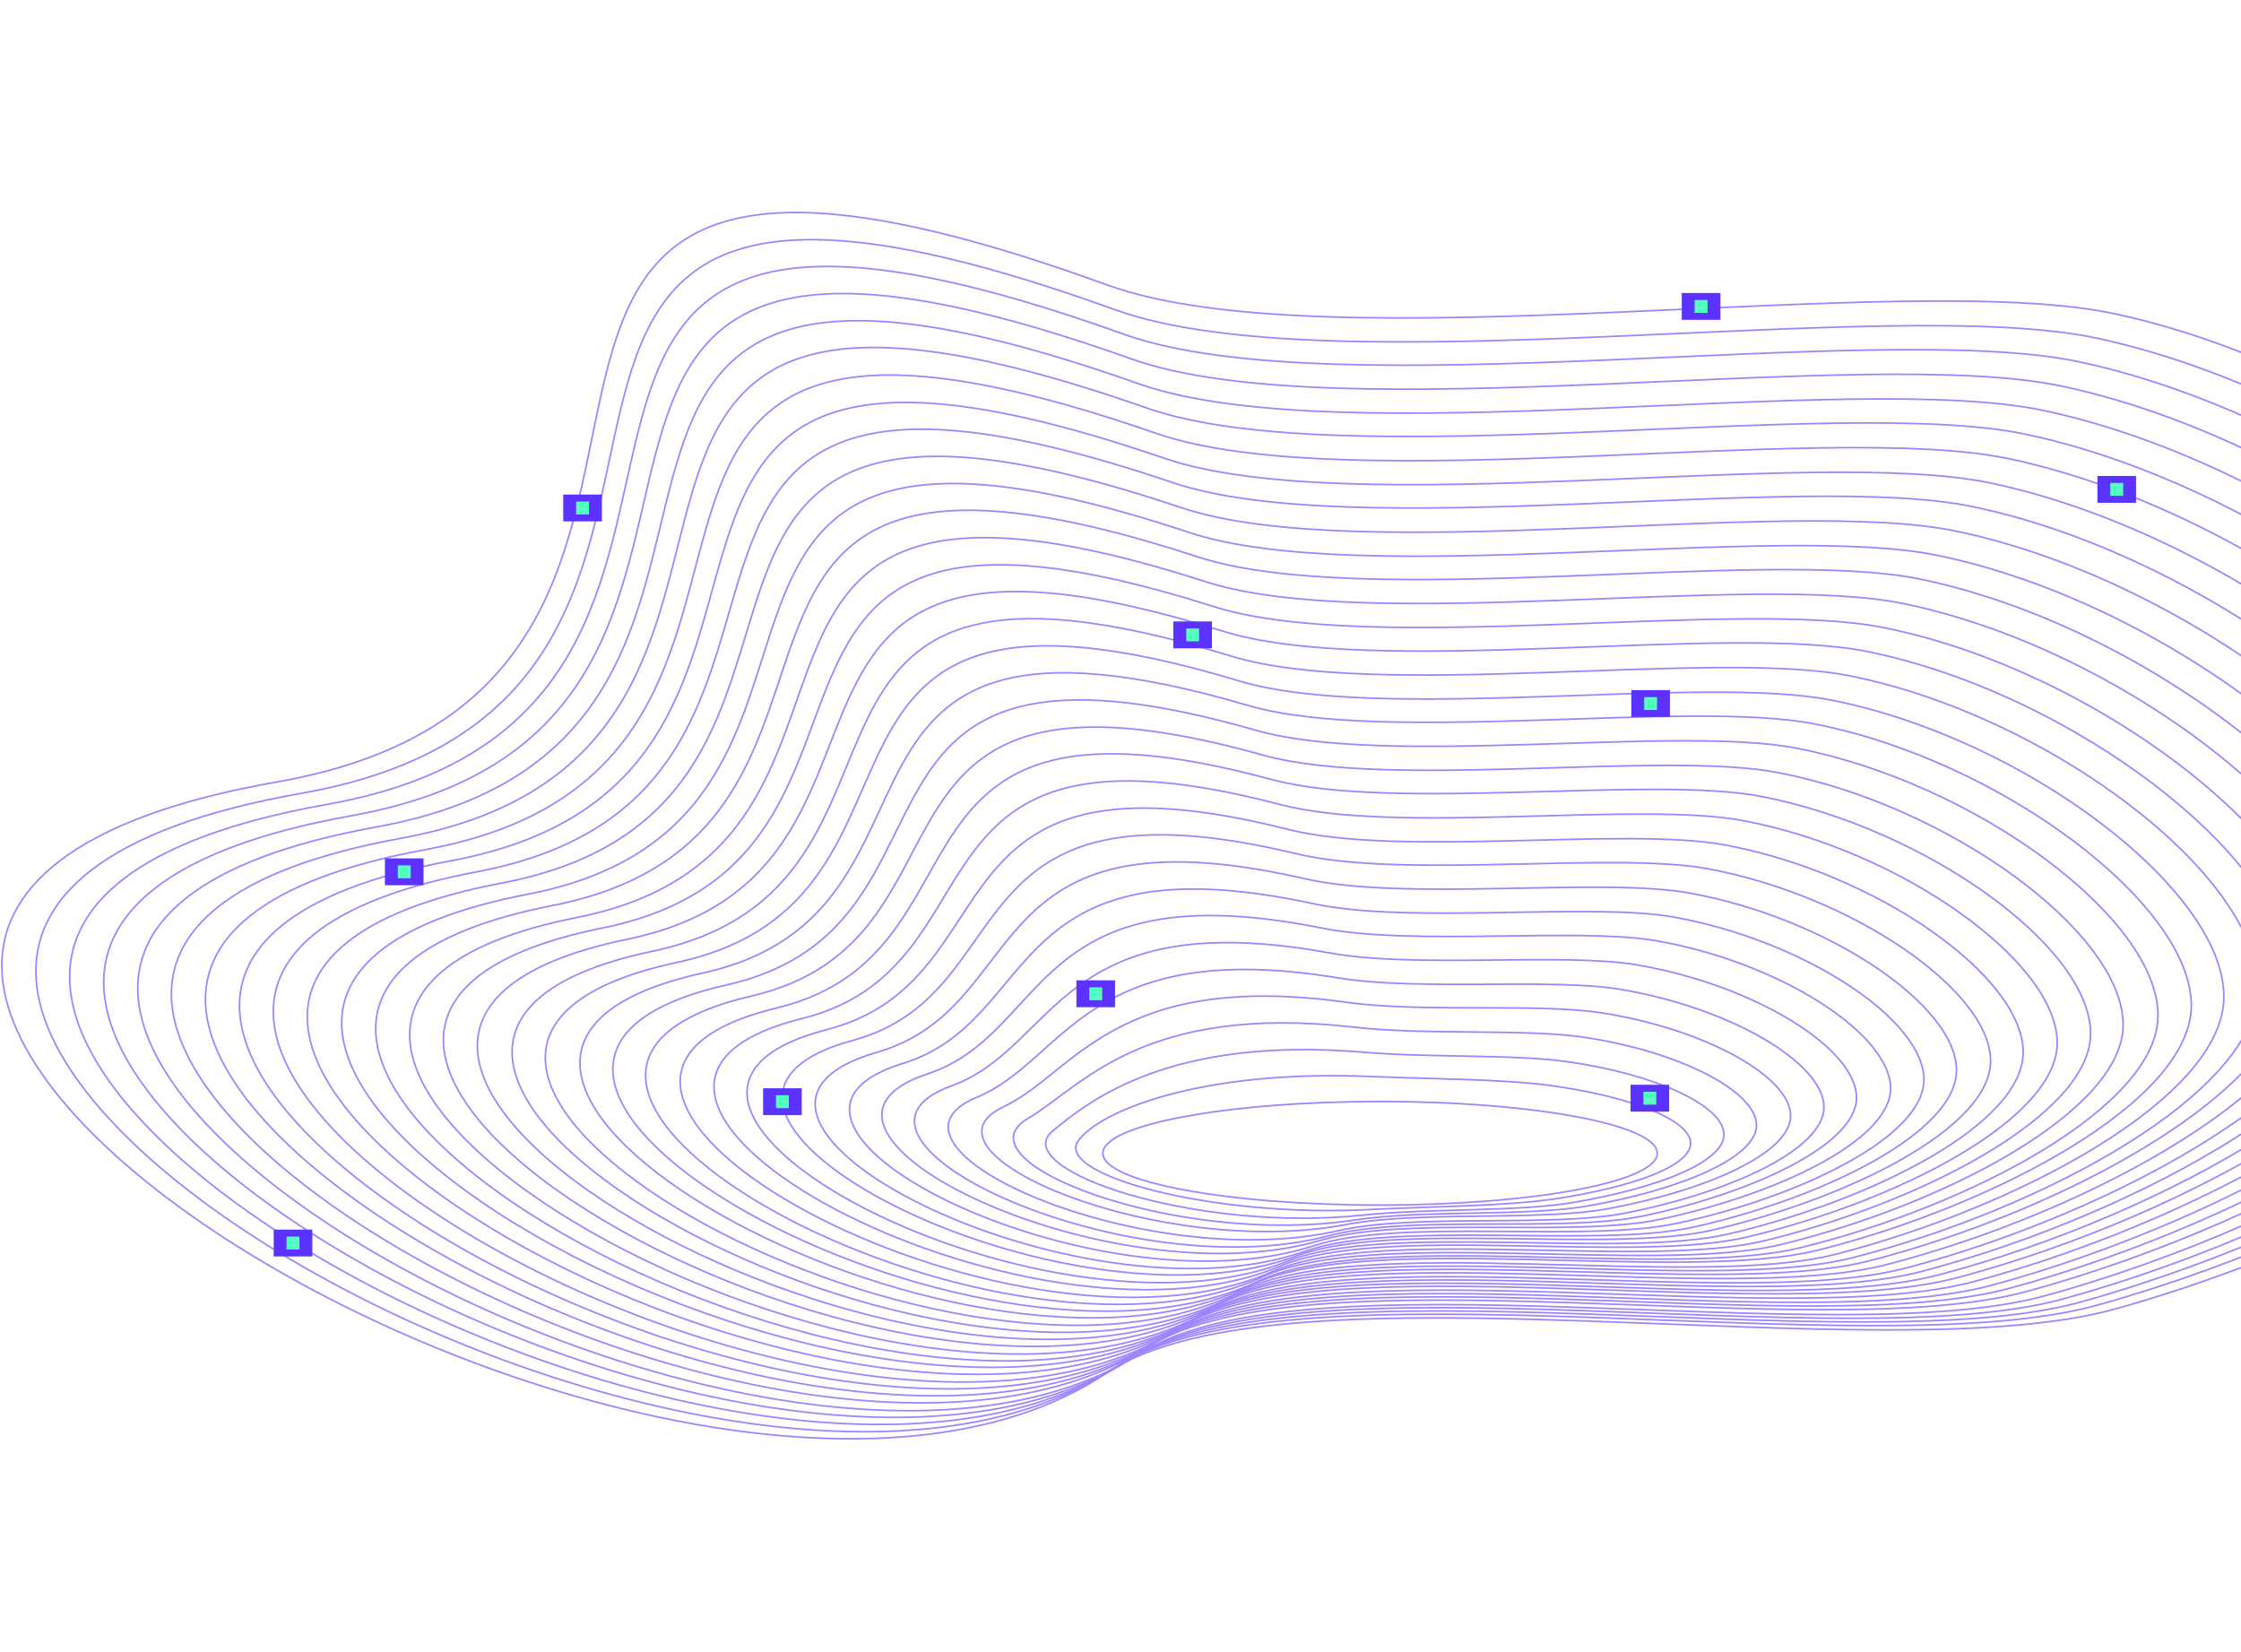 <svg width="696" height="513" viewBox="0 0 696 513" fill="none" xmlns="http://www.w3.org/2000/svg">
<path d="M428.617 374.283C476.169 374.283 514.717 367.082 514.717 358.199C514.717 349.316 476.169 342.115 428.617 342.115C381.066 342.115 342.518 349.316 342.518 358.199C342.518 367.082 381.066 374.283 428.617 374.283Z" stroke="#9D84FF" stroke-width="0.5" stroke-miterlimit="10"/>
<path d="M426.031 334.363C444.851 335.138 466.023 335.138 481.078 337.076C506.72 340.565 525.069 347.928 525.069 355.099C525.069 362.075 507.426 368.664 482.96 372.346C467.199 374.671 445.321 374.671 426.031 375.64C375.924 378.353 327.933 364.788 334.756 354.517C340.872 345.409 372.16 332.038 426.031 334.363Z" stroke="#9D84FF" stroke-width="0.5" stroke-miterlimit="10"/>
<path d="M423.442 326.806C443.908 328.55 469.785 327.387 486.488 329.712C514.247 333.588 535.419 343.471 535.419 352.386C535.419 360.912 514.953 369.051 488.37 373.508C470.962 376.415 443.908 375.252 423.442 377.384C370.747 383.004 312.641 363.044 326.991 351.223C338.518 341.727 363.454 321.767 423.442 326.806Z" stroke="#9D84FF" stroke-width="0.5" stroke-miterlimit="10"/>
<path d="M420.855 319.054C442.733 321.573 473.785 319.442 491.899 322.155C521.775 326.612 545.535 339.014 545.535 349.479C545.535 359.556 522.011 369.439 493.546 374.477C474.256 377.966 442.262 375.64 420.62 378.934C365.337 387.267 296.88 360.912 318.994 347.541C335.931 337.658 354.516 311.496 420.855 319.054Z" stroke="#9D84FF" stroke-width="0.5" stroke-miterlimit="10"/>
<path d="M418.267 311.303C441.792 314.597 477.785 311.496 497.545 314.597C529.539 319.635 556.121 334.363 556.121 346.572C556.121 358.199 529.774 369.826 499.192 375.446C478.02 379.322 440.851 376.028 418.267 380.291C360.397 391.337 281.59 358.199 311.466 343.859C333.579 333.588 345.812 301.226 418.267 311.303Z" stroke="#9D84FF" stroke-width="0.5" stroke-miterlimit="10"/>
<path d="M415.681 303.745C440.617 307.814 481.549 303.745 502.957 307.233C537.067 312.853 566.473 330.1 566.473 343.859C566.473 357.036 537.303 370.408 504.603 376.803C481.785 381.26 439.44 376.803 415.681 382.229C355.222 395.988 265.829 356.261 303.468 340.758C330.992 329.325 337.109 290.761 415.681 303.745Z" stroke="#9D84FF" stroke-width="0.5" stroke-miterlimit="10"/>
<path d="M413.092 295.993C439.675 300.838 485.548 295.8 508.367 299.675C544.595 305.877 576.588 325.449 576.588 340.952C576.588 355.486 544.359 370.602 509.778 377.772C485.077 382.81 437.793 377.19 412.857 383.779C350.046 400.445 250.067 353.742 295.469 337.27C328.639 325.255 328.169 280.49 413.092 295.993Z" stroke="#9D84FF" stroke-width="0.5" stroke-miterlimit="10"/>
<path d="M410.505 288.242C438.735 293.862 489.312 288.048 514.013 292.118C552.358 298.706 587.175 320.992 587.175 338.045C587.175 354.13 552.123 370.989 515.425 378.741C488.842 384.36 436.617 377.578 410.505 385.136C345.107 404.514 234.777 351.223 287.942 333.588C326.287 320.992 319.465 270.026 410.505 288.242Z" stroke="#9D84FF" stroke-width="0.5" stroke-miterlimit="10"/>
<path d="M407.916 280.684C437.557 287.079 493.31 280.297 519.422 284.754C559.885 291.924 597.524 316.535 597.524 335.332C597.524 352.967 559.649 371.57 521.069 379.903C492.839 386.105 435.204 378.159 408.151 386.88C340.165 408.971 219.719 348.897 280.413 330.294C323.698 316.922 310.759 259.755 407.916 280.684Z" stroke="#9D84FF" stroke-width="0.5" stroke-miterlimit="10"/>
<path d="M405.329 272.933C436.617 280.103 497.31 272.351 524.834 277.39C567.413 285.141 607.64 312.078 607.64 332.425C607.64 351.61 566.707 371.958 526.245 381.066C496.134 387.849 433.558 378.741 405.329 388.624C334.755 413.235 203.959 346.572 272.415 326.806C321.346 312.659 301.821 249.291 405.329 272.933Z" stroke="#9D84FF" stroke-width="0.5" stroke-miterlimit="10"/>
<path d="M402.742 265.181C435.441 273.126 501.075 264.406 530.48 269.832C575.177 278.165 618.227 307.621 618.227 329.519C618.227 350.254 574.471 372.152 531.892 382.035C499.898 389.399 432.383 379.128 402.977 389.98C329.816 417.304 188.668 343.859 264.888 323.124C318.994 308.396 293.117 238.826 402.742 265.181Z" stroke="#9D84FF" stroke-width="0.5" stroke-miterlimit="10"/>
<path d="M400.153 257.623C434.499 266.344 505.073 256.655 535.89 262.468C582.704 271.189 628.342 303.164 628.342 326.806C628.342 349.091 581.763 372.733 537.066 383.198C503.426 391.143 430.5 379.516 399.918 391.724C324.169 421.761 172.671 341.727 256.653 319.829C316.641 304.326 284.412 228.362 400.153 257.623Z" stroke="#9D84FF" stroke-width="0.5" stroke-miterlimit="10"/>
<path d="M397.565 249.872C433.558 259.368 509.072 248.709 541.536 254.91C590.467 264.212 638.927 298.706 638.927 323.899C638.927 347.541 589.526 373.121 542.712 384.167C507.19 392.693 429.323 379.903 397.565 393.275C319.228 426.025 157.379 339.208 249.125 316.341C314.053 300.063 275.708 217.897 397.565 249.872Z" stroke="#9D84FF" stroke-width="0.5" stroke-miterlimit="10"/>
<path d="M394.978 242.12C432.382 252.197 512.836 240.764 546.947 247.353C597.995 257.236 649.279 294.055 649.279 320.992C649.279 346.184 596.819 373.508 548.123 385.329C510.719 394.437 427.912 380.485 394.978 395.019C314.054 430.482 141.854 336.882 241.363 313.047C311.701 295.8 267.004 207.433 394.978 242.12Z" stroke="#9D84FF" stroke-width="0.5" stroke-miterlimit="10"/>
<path d="M392.39 234.563C431.44 245.415 516.834 233.013 552.357 239.989C605.522 250.26 659.393 289.792 659.393 318.279C659.393 345.022 604.111 374.09 553.298 386.492C514.247 395.988 426.03 381.066 392.154 396.569C308.642 434.745 126.091 334.363 233.363 309.365C309.348 291.73 258.064 196.968 392.39 234.563Z" stroke="#9D84FF" stroke-width="0.5" stroke-miterlimit="10"/>
<path d="M390.037 226.811C430.5 238.439 521.069 225.067 558.238 232.431C613.521 243.283 670.215 285.141 670.215 315.372C670.215 343.665 612.109 374.477 559.414 387.461C518.481 397.538 425.324 381.454 390.273 398.119C303.937 438.815 111.036 331.65 225.836 305.877C306.996 287.467 249.36 186.504 390.037 226.811Z" stroke="#9D84FF" stroke-width="0.5" stroke-miterlimit="10"/>
<path d="M387.451 219.06C429.56 231.462 524.835 217.122 563.65 224.874C621.05 236.113 680.567 280.684 680.567 312.272C680.567 342.115 619.403 374.477 564.826 388.236C522.012 398.895 423.914 381.648 387.686 399.476C298.999 443.078 95.982 329.131 218.309 302.195C304.645 283.204 240.658 176.039 387.451 219.06Z" stroke="#9D84FF" stroke-width="0.5" stroke-miterlimit="10"/>
<path d="M384.862 211.502C428.617 224.68 528.832 209.371 569.059 217.51C628.576 229.331 690.681 276.227 690.681 309.559C690.681 340.952 626.694 375.059 570 389.593C525.539 400.832 422.031 382.423 384.862 401.22C293.586 447.341 80.219 326.806 210.309 298.9C302.055 279.134 231.952 165.381 384.862 211.502Z" stroke="#9D84FF" stroke-width="0.5" stroke-miterlimit="10"/>
<path d="M382.275 203.751C427.442 217.703 532.597 201.425 574.706 209.952C636.34 222.354 701.268 271.576 701.268 306.652C701.268 339.596 634.458 375.446 575.647 390.562C529.303 402.383 420.855 382.81 382.51 402.77C288.647 451.605 64.928 324.286 202.782 295.412C299.703 274.871 223.249 154.916 382.275 203.751Z" stroke="#9D84FF" stroke-width="0.5" stroke-miterlimit="10"/>
<path d="M379.686 195.999C426.5 210.727 536.595 193.48 580.116 202.394C643.867 215.378 711.383 267.119 711.383 303.745C711.383 338.045 641.75 375.834 580.821 391.531C532.831 403.933 419.208 383.198 379.686 404.321C283.236 455.868 49.166 321.767 194.783 291.73C297.35 270.607 214.544 144.452 379.686 195.999Z" stroke="#9D84FF" stroke-width="0.5" stroke-miterlimit="10"/>
<path d="M377.1 188.441C425.561 203.751 540.596 185.728 585.528 195.03C651.396 208.401 721.735 262.662 721.735 301.032C721.735 336.883 649.044 376.415 586.233 392.693C536.361 405.677 417.562 383.585 377.1 405.871C278.061 460.131 33.641 319.248 187.021 288.242C294.999 266.538 205.841 133.987 377.1 188.441Z" stroke="#9D84FF" stroke-width="0.5" stroke-miterlimit="10"/>
<path d="M374.511 180.69C424.383 196.774 544.358 177.783 591.172 187.472C659.158 201.425 732.319 258.205 732.319 298.125C732.319 335.526 656.806 376.803 591.878 393.856C540.124 407.421 416.385 384.167 374.511 407.615C272.885 464.588 18.349 316.922 179.257 284.947C292.645 262.274 197.136 123.523 374.511 180.69Z" stroke="#9D84FF" stroke-width="0.5" stroke-miterlimit="10"/>
<path d="M371.924 172.938C423.443 189.798 548.359 169.838 596.584 179.915C666.687 194.449 742.436 253.554 742.436 295.218C742.436 334.169 664.1 377.19 597.055 394.825C543.654 408.971 414.739 384.554 371.689 409.165C267.711 468.658 2.824 314.403 171.495 281.266C290.294 258.011 188.433 112.864 371.924 172.938Z" stroke="#9D84FF" stroke-width="0.5" stroke-miterlimit="10"/>
<path d="M369.337 165.381C422.503 183.015 552.358 162.086 601.995 172.551C674.216 187.473 752.788 249.097 752.788 292.311C752.788 332.813 671.628 377.578 602.701 395.794C547.418 410.716 413.328 384.942 369.337 410.522C262.536 472.728 -12.702 311.884 163.732 277.777C287.707 253.942 179.729 102.4 369.337 165.381Z" stroke="#9D84FF" stroke-width="0.5" stroke-miterlimit="10"/>
<path d="M366.748 157.629C421.325 176.039 556.121 154.141 607.64 164.993C681.977 180.496 763.137 244.64 763.137 289.405C763.137 331.457 678.919 377.966 608.11 396.763C550.946 412.072 411.915 385.329 366.748 412.072C257.359 476.991 -28.229 309.365 155.733 274.289C285.353 249.678 171.024 91.935 366.748 157.629Z" stroke="#9D84FF" stroke-width="0.5" stroke-miterlimit="10"/>
<path d="M364.161 149.878C420.384 168.869 560.12 146.196 613.051 157.436C689.506 173.52 773.488 240.183 773.488 286.498C773.488 329.906 686.447 378.353 613.521 397.926C554.71 413.816 410.504 385.911 364.161 413.816C252.184 481.448 -43.755 307.039 147.97 270.801C283.001 245.415 162.32 81.471 364.161 149.878Z" stroke="#9D84FF" stroke-width="0.5" stroke-miterlimit="10"/>
<path d="M361.573 142.32C419.443 162.086 563.884 138.444 618.461 150.071C697.033 166.737 783.839 235.726 783.839 283.785C783.839 328.743 693.975 378.741 618.932 399.088C558.238 415.56 408.857 386.298 361.573 415.366C246.773 485.517 -59.047 304.52 140.207 267.313C280.648 241.152 153.616 71.006 361.573 142.32Z" stroke="#9D84FF" stroke-width="0.5" stroke-miterlimit="10"/>
<path d="M358.986 134.569C418.267 155.11 567.884 130.499 624.107 142.514C704.797 159.567 794.19 231.268 794.19 280.878C794.19 327.387 701.503 379.128 624.343 400.057C562.002 417.111 407.446 386.686 358.986 416.917C241.598 489.781 -74.572 301.613 132.444 263.825C278.296 236.888 144.912 60.348 358.986 134.569Z" stroke="#9D84FF" stroke-width="0.5" stroke-miterlimit="10"/>
<path d="M356.398 126.817C417.327 147.94 571.883 122.554 629.518 134.956C712.09 152.591 804.541 226.618 804.541 277.971C804.541 326.03 708.796 379.516 629.754 401.026C565.532 418.661 405.8 387.074 356.398 418.467C236.423 494.044 -90.098 299.288 124.681 260.337C275.709 232.625 136.208 49.496 356.398 126.817Z" stroke="#9D84FF" stroke-width="0.5" stroke-miterlimit="10"/>
<path d="M353.81 119.259C416.385 141.157 575.882 114.802 635.164 127.592C719.852 145.808 815.127 222.16 815.127 275.258C815.127 324.868 716.559 380.097 635.399 402.383C569.295 420.599 404.623 387.849 354.045 420.405C231.482 498.308 -105.39 296.962 116.918 256.848C273.356 228.555 127.504 39.031 353.81 119.259Z" stroke="#9D84FF" stroke-width="0.5" stroke-miterlimit="10"/>
<path d="M351.458 111.508C415.444 134.181 579.881 106.857 640.81 120.034C727.615 138.638 825.478 217.703 825.478 272.351C825.478 323.511 724.087 380.485 641.045 403.352C573.294 422.149 403.447 388.236 351.693 421.761C226.307 502.571 -120.916 294.443 109.154 253.36C271.003 224.292 118.8 28.567 351.458 111.508Z" stroke="#9D84FF" stroke-width="0.5" stroke-miterlimit="10"/>
<path d="M348.87 103.756C414.503 127.205 583.88 98.912 646.22 112.477C735.143 131.662 835.828 213.052 835.828 269.445C835.828 321.961 731.379 380.679 646.455 404.321C576.823 423.699 401.8 388.624 348.87 423.312C221.131 506.834 -136.442 292.118 101.391 249.872C268.651 220.223 110.095 18.102 348.87 103.756Z" stroke="#9D84FF" stroke-width="0.5" stroke-miterlimit="10"/>
<path d="M346.283 96.199C413.563 120.422 587.645 91.16 651.632 105.113C742.672 124.879 845.945 208.789 845.945 266.538C845.945 320.604 738.673 381.066 651.632 405.29C580.117 425.25 400.154 389.011 346.048 424.862C215.957 511.291 -151.732 289.598 93.629 246.384C266.299 215.959 101.392 7.638 346.283 96.199Z" stroke="#9D84FF" stroke-width="0.5" stroke-miterlimit="10"/>
<path d="M856.53 263.631C856.53 319.248 746.435 381.454 657.277 406.452C584.116 426.994 398.977 389.593 343.695 426.412C210.781 515.555 -167.259 287.273 85.865 242.896C263.946 211.696 92.452 -2.827 343.695 88.447C412.386 113.446 591.644 83.215 657.277 97.555C750.434 117.903 856.53 204.138 856.53 263.631Z" stroke="#9D84FF" stroke-width="0.5" stroke-miterlimit="10"/>
<rect width="12" height="8.342" transform="translate(651.402 147.821)" fill="#5B32FF"/>
<rect x="655.402" y="149.992" width="4" height="4" fill="#54FFBF"/>
<rect width="12" height="8.342" transform="translate(522.316 91)" fill="#5B32FF"/>
<rect x="526.316" y="93.171" width="4" height="4" fill="#54FFBF"/>
<rect width="12" height="8.342" transform="translate(506.641 214.345)" fill="#5B32FF"/>
<rect x="510.641" y="216.516" width="4" height="4" fill="#54FFBF"/>
<rect width="12" height="8.342" transform="translate(174.932 153.598)" fill="#5B32FF"/>
<rect x="178.932" y="155.769" width="4" height="4" fill="#54FFBF"/>
<rect width="12" height="8.342" transform="translate(334.305 304.48)" fill="#5B32FF"/>
<rect x="338.305" y="306.652" width="4" height="4" fill="#54FFBF"/>
<rect width="12" height="8.342" transform="translate(119.545 266.598)" fill="#5B32FF"/>
<rect x="123.545" y="268.769" width="4" height="4" fill="#54FFBF"/>
<rect width="12" height="8.342" transform="translate(364.402 193.009)" fill="#5B32FF"/>
<rect x="368.402" y="195.181" width="4" height="4" fill="#54FFBF"/>
<rect width="12" height="8.342" transform="translate(85 381.895)" fill="#5B32FF"/>
<rect x="89" y="384.066" width="4" height="4" fill="#54FFBF"/>
<rect width="12" height="8.342" transform="translate(506.402 336.917)" fill="#5B32FF"/>
<rect x="510.402" y="339.089" width="4" height="4" fill="#54FFBF"/>
<rect width="12" height="8.342" transform="translate(237 338)" fill="#5B32FF"/>
<rect x="241" y="340.171" width="4" height="4" fill="#54FFBF"/>
</svg>
